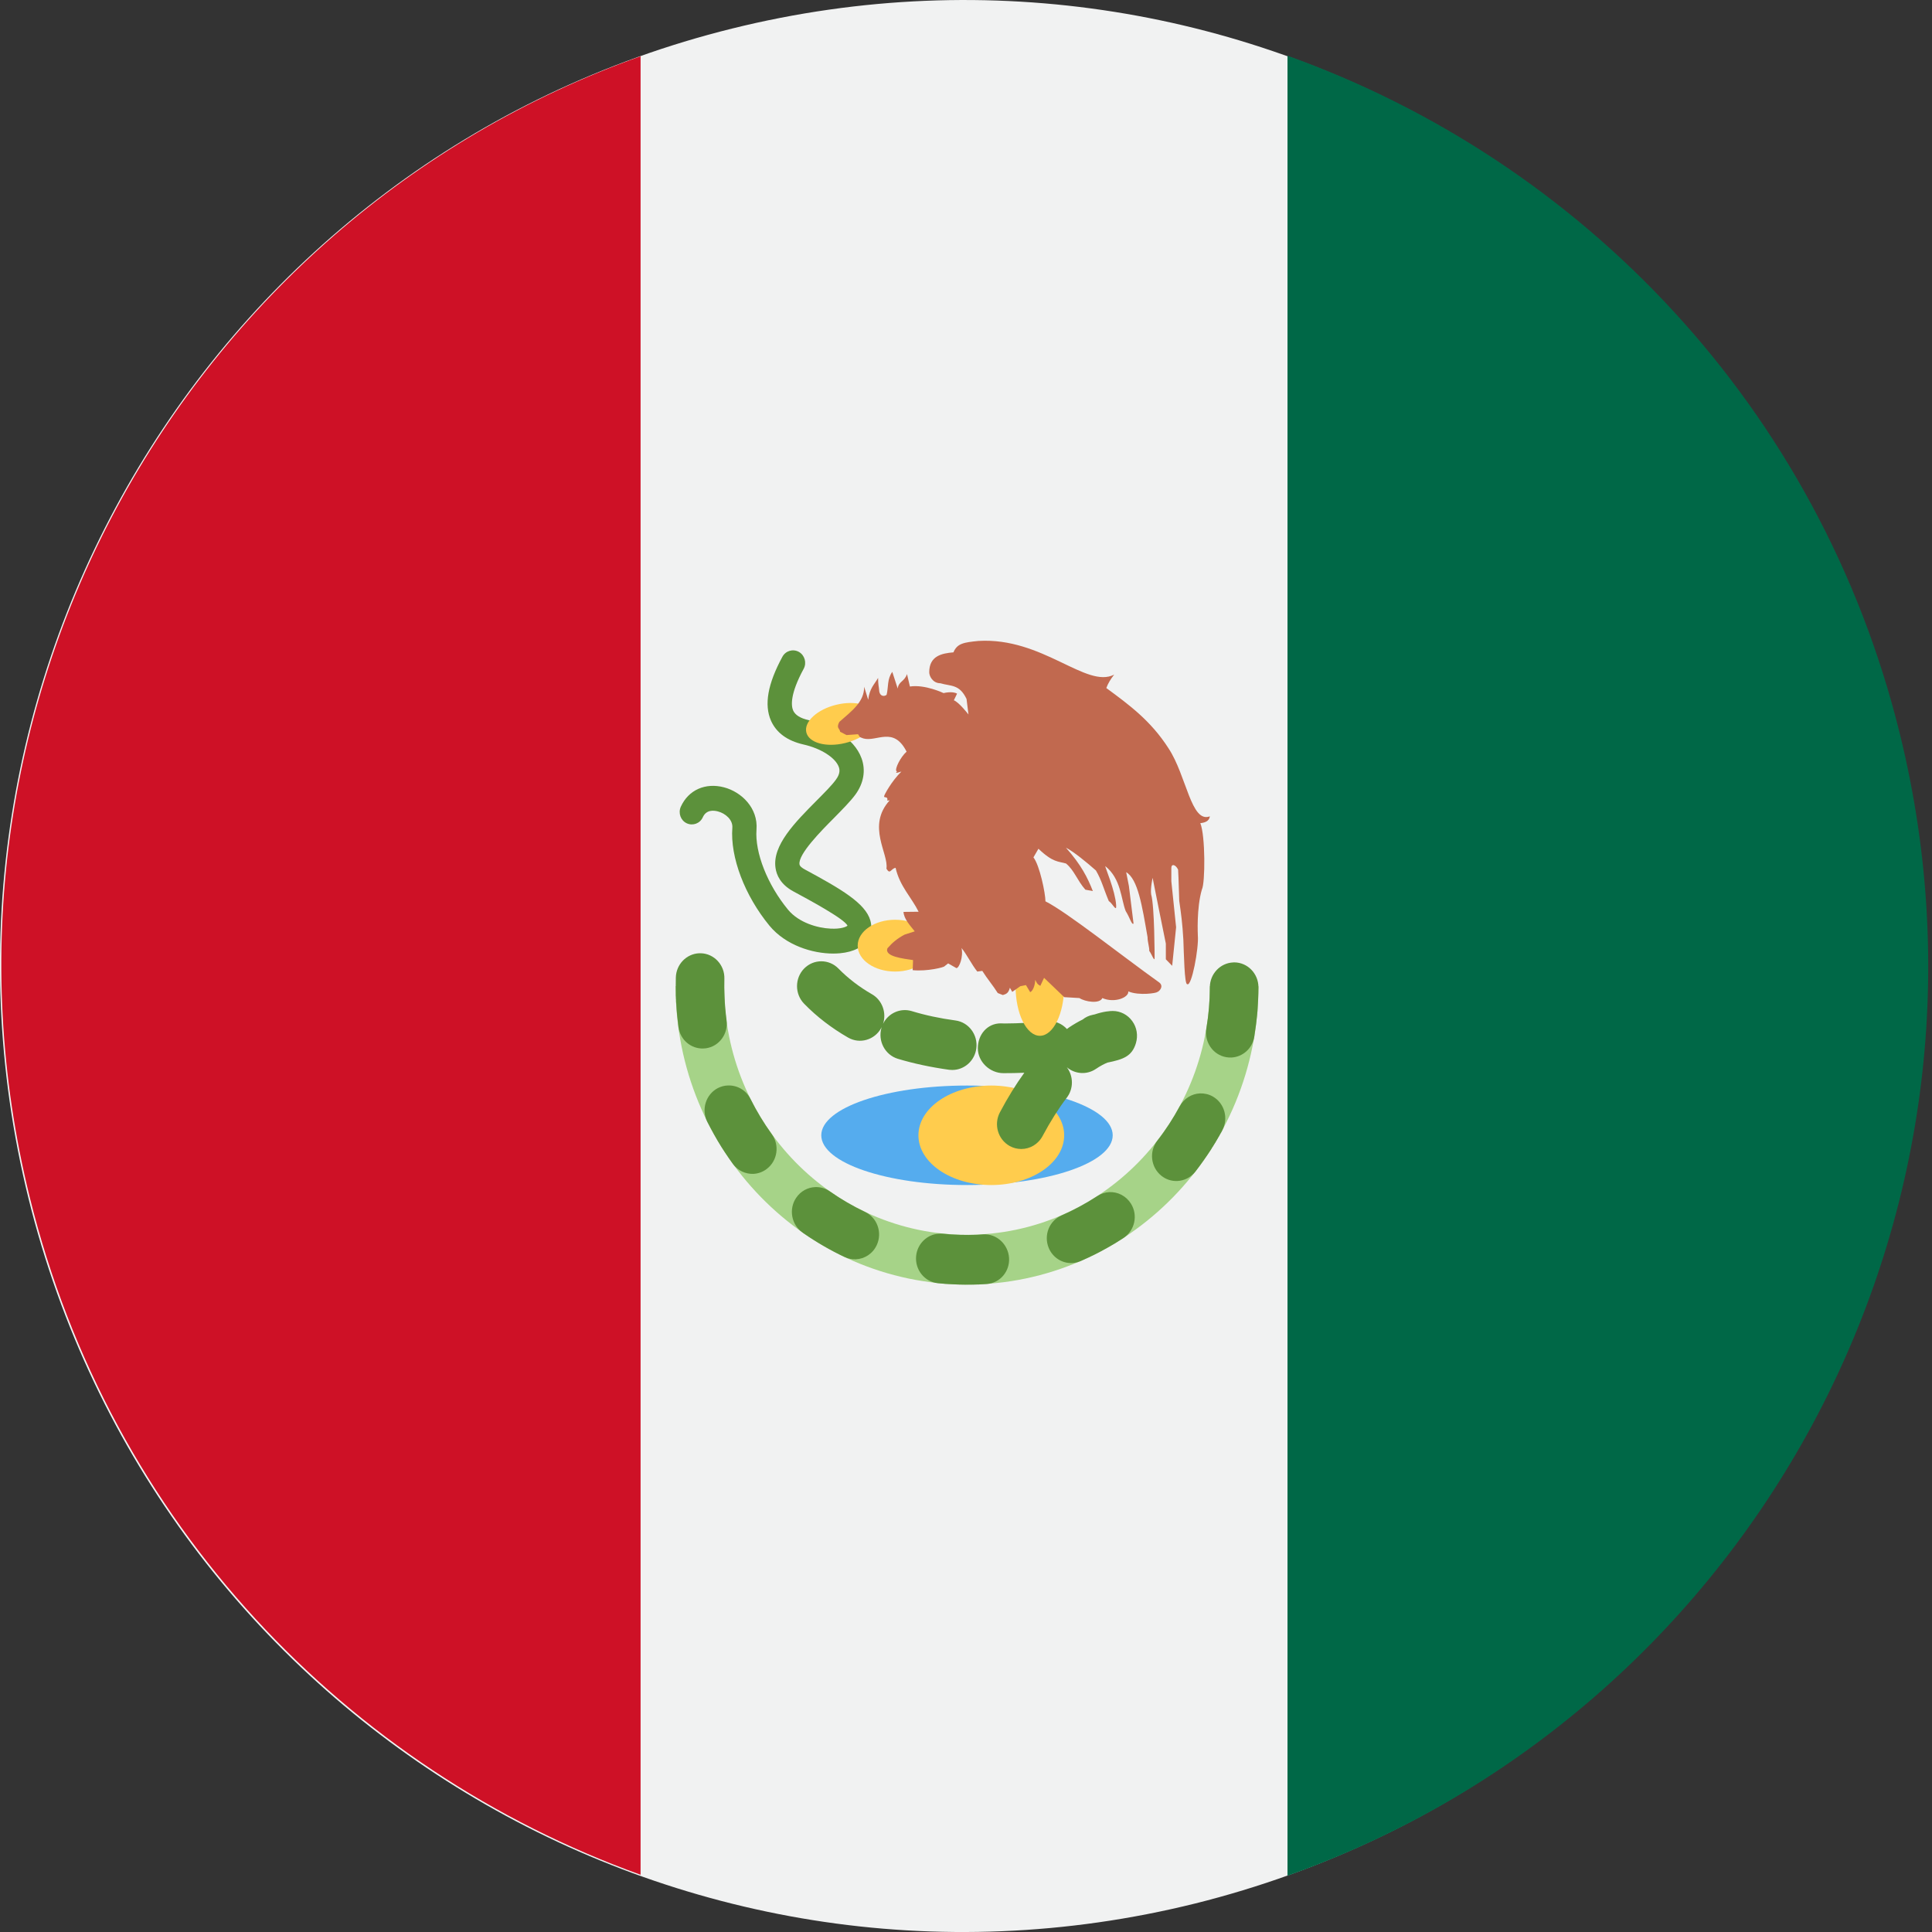 <?xml version="1.0" encoding="UTF-8"?>
<svg width="32px" height="32px" viewBox="0 0 32 32" version="1.1" xmlns="http://www.w3.org/2000/svg" xmlns:xlink="http://www.w3.org/1999/xlink">
    <rect x="0" y="0" width="32" height="32" fill="#333333" stroke="none"/>
    <!-- Generator: Sketch 50.2 (55047) - http://www.bohemiancoding.com/sketch -->
    <title>mexico@1x</title>
    <desc>Created with Sketch.</desc>
    <defs></defs>
    <g id="flags" stroke="none" stroke-width="1" fill="none" fill-rule="evenodd">
        <g id="mexico" transform="translate(16, 16) scale(-1, 1) translate(-16, -16) " fill-rule="nonzero">
            <path d="M0.552,12.156 C2.669,3.576 11.316,-1.65 19.875,0.473 C28.433,2.595 33.646,11.265 31.529,19.845 C29.411,28.417 20.764,33.651 12.205,31.528 C3.655,29.397 -1.566,20.728 0.552,12.156" id="Shape" fill="#F1F2F2"></path>
            <g id="Group" transform="translate(0, 0.891)">
                <path d="M10.675,0.032 C5.802,1.774 1.867,5.849 0.533,11.261 C-1.455,19.322 3.03,27.463 10.675,30.177 L10.675,0.032 Z" id="Shape" fill="#006847"></path>
                <path d="M21.39,0.041 L21.39,30.161 C26.246,28.411 30.174,24.344 31.507,18.941 C33.495,10.896 29.018,2.763 21.39,0.041" id="Shape" fill="#CE1126"></path>
            </g>
            <g transform="translate(16, 16) scale(-1, 1) translate(-16, -16) translate(11.152, 10.613)" id="Group">
                <g transform="translate(4.848, 5.387) scale(-1, 1) rotate(-180) translate(-4.848, -5.387) ">
                    <g id="Shape">
                        <g>
                            <path d="M8.887,5.054 C8.887,2.779 7.087,0.935 4.865,0.935 C2.643,0.935 0.842,2.779 0.842,5.054 L0.038,5.054 C0.038,2.324 2.199,0.111 4.865,0.111 C7.531,0.111 9.692,2.324 9.692,5.054 L8.887,5.054 Z" fill="#A6D388"></path>
                            <g transform="translate(0, 0.043)" fill="#5C913B">
                                <path d="M1.279,3.141 C1.205,3.29 1.055,3.372 0.903,3.365 C0.847,3.364 0.791,3.348 0.738,3.322 C0.54,3.219 0.461,2.97 0.561,2.767 C0.635,2.622 0.714,2.479 0.8,2.342 C0.8,2.342 0.8,2.342 0.8,2.341 C0.801,2.34 0.802,2.338 0.804,2.337 C0.806,2.333 0.808,2.331 0.81,2.327 C0.81,2.327 0.81,2.327 0.81,2.327 C0.812,2.325 0.812,2.323 0.813,2.322 C0.813,2.321 0.813,2.321 0.814,2.32 C0.815,2.318 0.816,2.317 0.817,2.316 C0.817,2.315 0.817,2.316 0.817,2.315 C0.818,2.314 0.82,2.313 0.821,2.311 L0.821,2.309 C0.821,2.308 0.823,2.306 0.824,2.305 C0.824,2.304 0.824,2.304 0.824,2.304 C0.825,2.303 0.826,2.301 0.827,2.3 C0.827,2.299 0.827,2.299 0.828,2.299 C0.829,2.298 0.829,2.297 0.83,2.295 C0.83,2.294 0.831,2.294 0.832,2.293 C0.833,2.292 0.834,2.291 0.834,2.29 C0.834,2.29 0.834,2.289 0.835,2.288 C0.836,2.286 0.837,2.285 0.838,2.284 C0.838,2.284 0.838,2.284 0.838,2.283 C0.839,2.282 0.84,2.281 0.841,2.28 C0.841,2.279 0.841,2.277 0.843,2.276 C0.843,2.275 0.843,2.275 0.843,2.274 C0.844,2.272 0.845,2.271 0.846,2.27 C0.846,2.269 0.847,2.269 0.847,2.269 C0.849,2.267 0.85,2.263 0.853,2.261 C0.853,2.26 0.854,2.26 0.854,2.26 C0.854,2.257 0.856,2.256 0.858,2.254 L0.858,2.253 C0.899,2.19 0.942,2.129 0.987,2.066 C1.069,1.953 1.198,1.897 1.326,1.901 C1.403,1.905 1.481,1.931 1.548,1.983 C1.726,2.118 1.764,2.376 1.631,2.559 C1.498,2.743 1.38,2.939 1.279,3.141"></path>
                                <path d="M0.882,4.446 C0.866,4.574 0.853,4.705 0.849,4.839 C0.844,4.937 0.844,5.035 0.846,5.132 C0.853,5.358 0.678,5.549 0.456,5.555 C0.446,5.555 0.437,5.555 0.427,5.555 C0.218,5.545 0.048,5.372 0.042,5.154 C0.04,5.069 0.04,4.984 0.042,4.898 C0.042,4.894 0.042,4.891 0.042,4.887 L0.042,4.886 C0.042,4.885 0.042,4.883 0.042,4.881 L0.042,4.881 C0.042,4.877 0.042,4.874 0.042,4.871 L0.042,4.87 L0.042,4.865 C0.042,4.863 0.042,4.861 0.042,4.859 L0.042,4.858 C0.042,4.857 0.042,4.856 0.043,4.854 C0.042,4.854 0.042,4.854 0.042,4.853 C0.042,4.851 0.043,4.849 0.042,4.848 C0.042,4.846 0.043,4.844 0.043,4.843 C0.043,4.842 0.042,4.842 0.042,4.841 C0.042,4.84 0.043,4.839 0.043,4.838 L0.043,4.837 C0.043,4.835 0.044,4.834 0.044,4.832 L0.044,4.831 C0.043,4.83 0.044,4.828 0.044,4.827 L0.044,4.826 C0.044,4.824 0.044,4.822 0.044,4.821 L0.044,4.821 C0.044,4.819 0.044,4.817 0.044,4.815 L0.044,4.814 C0.044,4.812 0.044,4.812 0.044,4.81 L0.044,4.808 L0.044,4.803 C0.044,4.803 0.045,4.802 0.045,4.8 L0.045,4.799 C0.045,4.798 0.046,4.797 0.046,4.797 C0.045,4.796 0.045,4.795 0.045,4.795 L0.045,4.793 C0.046,4.792 0.046,4.792 0.046,4.791 L0.046,4.788 C0.046,4.788 0.046,4.788 0.046,4.787 C0.046,4.787 0.046,4.785 0.046,4.784 L0.046,4.783 C0.046,4.782 0.046,4.781 0.046,4.78 L0.046,4.779 L0.046,4.776 L0.046,4.775 L0.046,4.773 C0.046,4.772 0.046,4.771 0.046,4.771 L0.046,4.769 L0.046,4.768 C0.046,4.767 0.046,4.766 0.046,4.765 L0.046,4.764 C0.046,4.763 0.046,4.762 0.046,4.76 L0.046,4.76 C0.046,4.759 0.046,4.758 0.046,4.756 C0.047,4.75 0.047,4.745 0.047,4.74 C0.047,4.737 0.047,4.736 0.048,4.733 L0.048,4.732 C0.048,4.732 0.048,4.73 0.048,4.729 L0.048,4.728 L0.048,4.725 L0.049,4.724 C0.056,4.592 0.069,4.46 0.086,4.331 C0.115,4.119 0.296,3.969 0.5,3.978 C0.513,3.978 0.526,3.979 0.539,3.981 C0.759,4.011 0.913,4.22 0.882,4.446"></path>
                                <path d="M5.138,0.9 C5.137,0.899 5.135,0.899 5.133,0.899 L5.034,0.892 C4.843,0.885 4.65,0.89 4.462,0.91 C4.443,0.912 4.424,0.912 4.405,0.911 C4.208,0.903 4.042,0.746 4.022,0.541 C4,0.314 4.161,0.113 4.381,0.09 C4.415,0.087 4.448,0.084 4.482,0.081 C4.483,0.08 4.484,0.08 4.485,0.08 C4.485,0.08 4.486,0.08 4.487,0.081 C4.487,0.081 4.488,0.081 4.489,0.08 L4.491,0.08 C4.492,0.08 4.494,0.08 4.495,0.079 L4.498,0.079 L4.5,0.079 C4.501,0.079 4.502,0.079 4.503,0.078 L4.504,0.078 C4.506,0.079 4.508,0.079 4.509,0.079 C4.51,0.078 4.51,0.078 4.511,0.078 L4.514,0.078 L4.516,0.078 C4.517,0.078 4.519,0.078 4.52,0.078 C4.522,0.078 4.524,0.077 4.524,0.077 L4.526,0.077 C4.528,0.078 4.529,0.078 4.531,0.077 L4.536,0.077 C4.537,0.077 4.539,0.076 4.54,0.076 C4.545,0.075 4.548,0.076 4.552,0.076 C4.673,0.068 4.796,0.064 4.921,0.066 C4.927,0.066 4.931,0.065 4.937,0.066 L4.938,0.066 L4.948,0.066 L4.948,0.066 L4.953,0.066 C4.956,0.066 4.957,0.067 4.959,0.067 C4.96,0.066 4.962,0.066 4.964,0.066 L4.964,0.066 L4.975,0.066 L4.976,0.066 C4.976,0.067 4.978,0.067 4.98,0.067 L4.98,0.067 L4.986,0.067 C4.988,0.068 4.988,0.068 4.99,0.067 L4.992,0.067 L4.997,0.067 C4.998,0.068 5,0.068 5.001,0.068 L5.003,0.068 C5.004,0.068 5.005,0.067 5.007,0.067 C5.007,0.067 5.007,0.068 5.008,0.068 C5.009,0.068 5.011,0.068 5.013,0.067 L5.013,0.067 C5.015,0.067 5.016,0.067 5.017,0.068 L5.019,0.068 L5.023,0.068 L5.024,0.068 C5.025,0.068 5.027,0.068 5.029,0.069 L5.029,0.069 L5.033,0.069 L5.035,0.068 C5.037,0.068 5.038,0.069 5.04,0.069 L5.041,0.069 L5.045,0.069 L5.046,0.069 C5.047,0.069 5.049,0.069 5.05,0.069 L5.051,0.069 L5.056,0.069 L5.057,0.069 L5.061,0.069 L5.062,0.069 L5.066,0.069 C5.068,0.069 5.07,0.07 5.071,0.07 L5.074,0.07 L5.075,0.07 C5.076,0.07 5.078,0.07 5.078,0.071 L5.079,0.071 C5.08,0.071 5.082,0.07 5.082,0.07 L5.083,0.07 L5.086,0.07 C5.088,0.07 5.089,0.071 5.091,0.071 L5.095,0.071 C5.128,0.072 5.163,0.075 5.197,0.077 C5.413,0.095 5.576,0.287 5.561,0.51 C5.546,0.734 5.358,0.909 5.138,0.9"></path>
                                <path d="M3.176,1.271 C2.974,1.367 2.778,1.481 2.594,1.61 C2.52,1.663 2.433,1.685 2.35,1.682 C2.228,1.677 2.109,1.616 2.034,1.503 C1.909,1.317 1.956,1.059 2.138,0.931 C2.139,0.93 2.139,0.93 2.139,0.93 C2.141,0.93 2.142,0.929 2.144,0.928 C2.145,0.926 2.147,0.924 2.149,0.923 L2.149,0.923 C2.151,0.922 2.153,0.921 2.154,0.919 C2.156,0.918 2.158,0.917 2.159,0.915 L2.16,0.915 C2.374,0.767 2.601,0.636 2.837,0.524 C2.897,0.495 2.96,0.484 3.023,0.486 C3.169,0.493 3.305,0.579 3.371,0.724 C3.465,0.93 3.377,1.176 3.176,1.271"></path>
                                <path d="M7.223,1.599 C7.154,1.596 7.085,1.574 7.023,1.533 C6.836,1.411 6.636,1.303 6.433,1.214 C6.228,1.127 6.131,0.886 6.218,0.675 C6.285,0.513 6.442,0.417 6.604,0.424 C6.651,0.425 6.698,0.437 6.743,0.455 C6.78,0.472 6.815,0.487 6.851,0.504 L6.853,0.504 C6.854,0.505 6.856,0.506 6.857,0.508 C6.857,0.508 6.859,0.508 6.859,0.508 C6.861,0.508 6.861,0.509 6.862,0.51 C6.864,0.509 6.864,0.509 6.865,0.51 C6.867,0.51 6.867,0.512 6.869,0.512 C6.869,0.513 6.87,0.513 6.87,0.513 C6.871,0.513 6.873,0.514 6.874,0.514 C6.875,0.515 6.876,0.515 6.876,0.515 C6.877,0.517 6.878,0.517 6.878,0.517 C6.88,0.518 6.881,0.518 6.882,0.518 C6.883,0.518 6.884,0.519 6.885,0.519 C6.886,0.52 6.887,0.521 6.889,0.521 C6.89,0.522 6.89,0.522 6.891,0.522 C6.892,0.522 6.893,0.523 6.895,0.523 L6.896,0.524 C6.899,0.526 6.899,0.527 6.9,0.527 C6.9,0.527 6.902,0.527 6.902,0.527 C6.903,0.528 6.905,0.529 6.906,0.53 L6.907,0.53 C6.909,0.531 6.911,0.531 6.912,0.532 C6.914,0.533 6.916,0.534 6.917,0.535 L6.919,0.536 C6.92,0.536 6.921,0.537 6.923,0.538 C6.924,0.538 6.924,0.538 6.924,0.539 C6.926,0.539 6.928,0.54 6.929,0.541 C6.93,0.541 6.93,0.541 6.93,0.542 C6.932,0.543 6.934,0.542 6.936,0.543 C6.937,0.544 6.938,0.545 6.94,0.546 C6.94,0.546 6.94,0.547 6.942,0.547 C6.942,0.548 6.944,0.549 6.945,0.549 L6.947,0.549 C6.949,0.55 6.95,0.552 6.952,0.552 C6.955,0.553 6.957,0.553 6.958,0.554 C6.96,0.555 6.961,0.556 6.963,0.557 L6.964,0.557 C6.965,0.558 6.968,0.559 6.969,0.56 C6.969,0.56 6.969,0.561 6.97,0.561 C6.973,0.563 6.977,0.564 6.981,0.566 C6.982,0.567 6.984,0.568 6.986,0.568 C6.99,0.571 6.994,0.573 6.998,0.575 C6.999,0.576 7.002,0.577 7.004,0.577 C7.006,0.578 7.006,0.579 7.008,0.58 L7.009,0.58 C7.012,0.582 7.016,0.584 7.02,0.586 L7.02,0.587 C7.022,0.587 7.024,0.587 7.025,0.588 L7.026,0.588 C7.032,0.592 7.037,0.594 7.043,0.598 C7.044,0.599 7.046,0.6 7.048,0.6 C7.052,0.602 7.055,0.604 7.059,0.606 C7.062,0.608 7.063,0.609 7.065,0.61 L7.066,0.61 C7.067,0.61 7.068,0.611 7.072,0.611 C7.072,0.614 7.074,0.615 7.076,0.615 C7.077,0.616 7.08,0.617 7.082,0.618 C7.084,0.62 7.085,0.62 7.087,0.621 C7.091,0.623 7.095,0.625 7.098,0.626 L7.099,0.626 C7.1,0.627 7.103,0.629 7.104,0.63 C7.104,0.63 7.104,0.63 7.105,0.63 C7.106,0.631 7.107,0.632 7.109,0.633 L7.109,0.633 C7.112,0.634 7.113,0.635 7.115,0.636 C7.117,0.637 7.118,0.638 7.12,0.639 L7.121,0.639 C7.123,0.64 7.125,0.641 7.126,0.642 L7.126,0.643 C7.129,0.644 7.13,0.644 7.132,0.645 L7.133,0.646 C7.134,0.647 7.136,0.648 7.137,0.648 L7.137,0.649 C7.139,0.649 7.14,0.65 7.141,0.651 L7.143,0.652 C7.145,0.652 7.145,0.653 7.146,0.653 C7.148,0.653 7.149,0.655 7.149,0.655 C7.15,0.655 7.151,0.655 7.153,0.657 C7.154,0.657 7.154,0.657 7.154,0.657 C7.155,0.658 7.157,0.659 7.158,0.66 C7.159,0.66 7.159,0.66 7.16,0.661 C7.162,0.661 7.163,0.662 7.165,0.662 C7.164,0.663 7.165,0.663 7.166,0.663 C7.166,0.664 7.168,0.665 7.17,0.666 C7.17,0.666 7.17,0.666 7.172,0.666 C7.172,0.666 7.173,0.668 7.174,0.669 C7.174,0.67 7.176,0.67 7.176,0.67 C7.178,0.671 7.179,0.671 7.181,0.672 C7.181,0.672 7.181,0.673 7.183,0.673 C7.183,0.675 7.184,0.675 7.186,0.675 C7.187,0.675 7.187,0.675 7.188,0.676 C7.189,0.676 7.19,0.677 7.191,0.678 C7.192,0.678 7.193,0.679 7.194,0.68 C7.195,0.68 7.195,0.681 7.197,0.681 C7.198,0.682 7.199,0.682 7.2,0.683 C7.2,0.684 7.202,0.684 7.202,0.685 C7.203,0.685 7.204,0.686 7.204,0.687 C7.205,0.687 7.207,0.687 7.208,0.687 C7.208,0.687 7.209,0.689 7.211,0.689 C7.211,0.689 7.212,0.689 7.212,0.689 C7.214,0.69 7.214,0.691 7.216,0.691 C7.216,0.692 7.217,0.693 7.219,0.694 L7.221,0.694 C7.222,0.695 7.222,0.695 7.224,0.696 C7.225,0.698 7.226,0.698 7.227,0.699 C7.228,0.699 7.229,0.699 7.229,0.7 C7.231,0.699 7.232,0.7 7.234,0.701 C7.234,0.701 7.235,0.703 7.235,0.703 C7.237,0.703 7.237,0.703 7.238,0.704 C7.238,0.705 7.24,0.705 7.24,0.706 C7.241,0.707 7.242,0.707 7.242,0.708 C7.243,0.708 7.244,0.709 7.246,0.709 C7.247,0.71 7.247,0.711 7.249,0.712 C7.251,0.712 7.251,0.713 7.251,0.713 C7.252,0.713 7.255,0.713 7.257,0.715 C7.255,0.716 7.255,0.716 7.257,0.716 C7.257,0.717 7.259,0.717 7.26,0.718 C7.263,0.719 7.264,0.72 7.266,0.721 C7.267,0.721 7.267,0.721 7.268,0.723 C7.269,0.723 7.271,0.724 7.273,0.724 L7.273,0.725 C7.276,0.727 7.278,0.728 7.282,0.73 C7.284,0.731 7.287,0.733 7.288,0.734 C7.293,0.737 7.298,0.741 7.305,0.743 L7.305,0.743 C7.356,0.774 7.408,0.807 7.457,0.839 C7.644,0.964 7.7,1.216 7.58,1.408 C7.499,1.537 7.361,1.605 7.223,1.599"></path>
                                <path d="M9.291,5.404 C9.285,5.403 9.278,5.404 9.273,5.403 C9.059,5.394 8.888,5.213 8.887,4.993 C8.887,4.764 8.867,4.534 8.829,4.31 C8.791,4.086 8.939,3.872 9.157,3.834 C9.186,3.829 9.215,3.827 9.242,3.828 C9.428,3.836 9.59,3.975 9.623,4.171 L9.623,4.175 L9.623,4.177 C9.623,4.177 9.624,4.178 9.624,4.179 C9.624,4.18 9.624,4.18 9.623,4.18 C9.623,4.182 9.623,4.182 9.624,4.182 L9.624,4.183 C9.624,4.184 9.624,4.185 9.625,4.185 L9.625,4.187 C9.625,4.188 9.625,4.188 9.626,4.189 L9.626,4.192 L9.626,4.193 L9.626,4.195 L9.626,4.196 C9.627,4.197 9.627,4.199 9.627,4.199 L9.627,4.2 L9.627,4.204 C9.644,4.311 9.659,4.418 9.669,4.526 C9.669,4.526 9.668,4.526 9.668,4.526 C9.669,4.527 9.669,4.529 9.669,4.529 L9.669,4.53 C9.669,4.531 9.669,4.532 9.67,4.533 L9.67,4.537 L9.67,4.541 L9.67,4.542 C9.67,4.543 9.671,4.544 9.672,4.545 L9.672,4.545 C9.672,4.545 9.671,4.547 9.671,4.548 L9.671,4.55 C9.672,4.55 9.672,4.551 9.672,4.552 L9.672,4.555 C9.672,4.555 9.672,4.556 9.673,4.556 C9.673,4.557 9.672,4.558 9.672,4.559 L9.672,4.559 L9.672,4.561 C9.673,4.562 9.673,4.563 9.673,4.564 L9.673,4.565 L9.673,4.567 L9.673,4.569 C9.673,4.573 9.674,4.576 9.673,4.578 L9.673,4.579 C9.673,4.58 9.675,4.581 9.675,4.582 L9.675,4.582 C9.684,4.717 9.691,4.853 9.692,4.99 C9.692,5.218 9.513,5.403 9.291,5.404"></path>
                                <path d="M8.935,3.183 C8.868,3.221 8.795,3.236 8.724,3.234 C8.588,3.228 8.459,3.151 8.388,3.021 C8.281,2.822 8.156,2.629 8.016,2.45 C7.878,2.272 7.908,2.013 8.081,1.872 C8.161,1.807 8.255,1.779 8.349,1.783 C8.461,1.788 8.571,1.841 8.647,1.938 C8.74,2.059 8.828,2.184 8.912,2.313 C8.914,2.318 8.918,2.324 8.92,2.329 L8.921,2.33 C8.922,2.332 8.923,2.333 8.924,2.335 L8.924,2.336 C8.926,2.337 8.926,2.339 8.928,2.341 C8.929,2.342 8.931,2.344 8.931,2.346 L8.932,2.345 C8.932,2.346 8.933,2.348 8.935,2.35 L8.935,2.351 C8.936,2.352 8.937,2.355 8.937,2.356 C8.939,2.356 8.939,2.357 8.939,2.357 C8.94,2.359 8.94,2.36 8.942,2.362 L8.942,2.363 C8.944,2.364 8.944,2.365 8.945,2.367 C8.945,2.367 8.945,2.367 8.945,2.368 C8.946,2.369 8.948,2.371 8.949,2.373 C8.949,2.373 8.949,2.373 8.949,2.374 C8.95,2.376 8.951,2.376 8.951,2.378 C8.952,2.378 8.952,2.378 8.953,2.379 C8.953,2.38 8.954,2.382 8.954,2.383 L8.956,2.383 C8.956,2.385 8.957,2.386 8.957,2.388 C8.957,2.388 8.958,2.389 8.958,2.39 C8.96,2.391 8.961,2.393 8.961,2.393 C8.961,2.394 8.962,2.395 8.962,2.395 C8.963,2.397 8.963,2.398 8.965,2.399 C8.965,2.4 8.965,2.401 8.965,2.402 C8.967,2.402 8.967,2.403 8.969,2.404 C8.969,2.405 8.969,2.406 8.97,2.407 L8.97,2.41 C8.972,2.411 8.972,2.411 8.973,2.411 C8.974,2.412 8.974,2.413 8.975,2.415 C8.975,2.416 8.976,2.416 8.976,2.416 C8.976,2.418 8.978,2.419 8.978,2.421 C8.978,2.422 8.979,2.422 8.98,2.423 C8.98,2.424 8.982,2.425 8.982,2.426 C8.982,2.427 8.983,2.428 8.983,2.429 C8.983,2.43 8.983,2.431 8.985,2.431 C8.985,2.432 8.985,2.433 8.986,2.434 C8.987,2.435 8.987,2.436 8.988,2.438 C8.988,2.439 8.989,2.44 8.989,2.44 C8.989,2.441 8.99,2.442 8.99,2.443 C8.99,2.444 8.991,2.445 8.992,2.445 C8.994,2.445 8.994,2.446 8.994,2.447 C8.995,2.448 8.995,2.449 8.995,2.45 C8.995,2.451 8.997,2.452 8.997,2.453 C8.997,2.454 8.999,2.455 8.999,2.456 C9,2.457 9.001,2.459 9.002,2.459 C9.001,2.46 9.002,2.461 9.002,2.462 C9.002,2.463 9.003,2.464 9.003,2.464 C9.004,2.465 9.005,2.467 9.006,2.468 C9.007,2.469 9.007,2.469 9.008,2.47 L9.008,2.473 C9.01,2.474 9.01,2.475 9.011,2.477 L9.011,2.479 C9.013,2.479 9.014,2.48 9.014,2.482 C9.015,2.482 9.015,2.483 9.015,2.483 C9.016,2.484 9.016,2.485 9.017,2.486 C9.018,2.487 9.019,2.487 9.019,2.49 C9.019,2.491 9.021,2.492 9.021,2.492 L9.021,2.494 C9.022,2.496 9.022,2.496 9.023,2.498 C9.023,2.499 9.023,2.5 9.025,2.501 C9.025,2.501 9.026,2.502 9.026,2.503 C9.027,2.505 9.028,2.505 9.028,2.506 C9.028,2.507 9.029,2.509 9.03,2.51 C9.03,2.511 9.031,2.511 9.032,2.512 C9.032,2.513 9.032,2.514 9.033,2.515 C9.033,2.515 9.033,2.516 9.035,2.516 C9.035,2.518 9.036,2.52 9.036,2.52 L9.038,2.522 C9.038,2.524 9.039,2.525 9.04,2.527 C9.04,2.527 9.04,2.527 9.041,2.528 C9.041,2.529 9.042,2.53 9.043,2.531 C9.044,2.532 9.044,2.532 9.045,2.533 C9.045,2.535 9.045,2.536 9.046,2.537 C9.046,2.538 9.048,2.539 9.048,2.539 C9.048,2.54 9.049,2.542 9.049,2.544 C9.051,2.544 9.049,2.545 9.049,2.545 C9.051,2.547 9.052,2.548 9.053,2.549 C9.054,2.549 9.053,2.549 9.053,2.55 C9.053,2.551 9.055,2.553 9.056,2.554 C9.056,2.554 9.055,2.555 9.056,2.555 C9.057,2.557 9.058,2.558 9.058,2.56 L9.06,2.562 C9.06,2.563 9.062,2.565 9.062,2.567 L9.062,2.567 C9.063,2.569 9.065,2.57 9.066,2.572 C9.066,2.573 9.068,2.575 9.068,2.577 L9.068,2.577 C9.07,2.58 9.07,2.581 9.071,2.582 C9.071,2.583 9.073,2.583 9.073,2.583 C9.079,2.596 9.086,2.61 9.093,2.622 C9.199,2.822 9.13,3.072 8.935,3.183"></path>
                            </g>
                            <path d="M7.278,2.583 C7.278,2.127 6.198,1.759 4.865,1.759 C3.532,1.759 2.451,2.127 2.451,2.583 C2.451,3.038 3.532,3.407 4.865,3.407 C6.198,3.407 7.278,3.038 7.278,2.583" fill="#55ACEE"></path>
                            <path d="M6.474,2.583 C6.474,2.127 5.933,1.759 5.267,1.759 C4.6,1.759 4.06,2.127 4.06,2.583 C4.06,3.038 4.6,3.407 5.267,3.407 C5.933,3.406 6.474,3.038 6.474,2.583" fill="#FFCC4D"></path>
                            <g transform="translate(0.071, 2.288)" fill="#5C913B">
                                <path d="M4.55,1.377 C4.533,1.377 4.515,1.378 4.498,1.38 C4.197,1.422 3.911,1.483 3.648,1.562 C3.435,1.627 3.314,1.857 3.377,2.075 C3.379,2.081 3.381,2.086 3.382,2.09 C3.379,2.084 3.376,2.078 3.373,2.072 C3.264,1.874 3.019,1.802 2.825,1.913 C2.552,2.07 2.306,2.258 2.096,2.474 C1.939,2.635 1.939,2.896 2.096,3.057 C2.253,3.217 2.508,3.217 2.664,3.057 C2.823,2.895 3.009,2.752 3.218,2.632 C3.39,2.534 3.464,2.324 3.403,2.141 C3.488,2.316 3.687,2.409 3.878,2.352 C4.1,2.284 4.343,2.232 4.602,2.197 C4.822,2.168 4.977,1.96 4.948,1.735 C4.922,1.529 4.749,1.377 4.55,1.377 M5.693,0.068 C5.627,0.068 5.561,0.084 5.5,0.118 C5.305,0.227 5.233,0.477 5.339,0.676 C5.467,0.918 5.603,1.138 5.743,1.331 C5.632,1.326 5.516,1.324 5.397,1.324 C5.175,1.324 4.973,1.509 4.973,1.737 C4.973,1.964 5.13,2.149 5.352,2.149 C5.359,2.149 5.411,2.148 5.418,2.147 C5.656,2.148 5.9,2.162 6.119,2.184 C6.246,2.197 6.368,2.144 6.449,2.055 C6.46,2.064 6.472,2.072 6.483,2.081 C6.564,2.135 6.64,2.179 6.71,2.213 C6.757,2.252 6.814,2.278 6.879,2.291 C6.889,2.293 6.899,2.295 6.908,2.297 C7.059,2.348 7.165,2.354 7.208,2.354 C7.335,2.354 7.455,2.292 7.531,2.186 C7.607,2.082 7.629,1.946 7.591,1.82 C7.525,1.601 7.379,1.552 7.12,1.499 C7.072,1.48 7.006,1.447 6.928,1.394 C6.777,1.292 6.581,1.308 6.447,1.422 C6.557,1.277 6.562,1.067 6.445,0.916 C6.309,0.738 6.175,0.525 6.046,0.284 C5.973,0.146 5.835,0.068 5.693,0.068"></path>
                                <path d="M2.578,3.305 C2.235,3.305 1.792,3.441 1.523,3.765 C1.112,4.264 0.869,4.902 0.907,5.391 C0.916,5.521 0.792,5.627 0.669,5.659 C0.599,5.678 0.476,5.691 0.418,5.563 C0.371,5.459 0.252,5.416 0.151,5.463 C0.051,5.51 0.007,5.632 0.053,5.736 C0.179,6.015 0.46,6.14 0.77,6.058 C1.058,5.982 1.335,5.716 1.307,5.359 C1.278,4.978 1.488,4.445 1.83,4.031 C2.01,3.814 2.323,3.727 2.535,3.718 C2.708,3.709 2.796,3.749 2.814,3.767 C2.768,3.877 2.173,4.197 1.919,4.334 C1.702,4.451 1.638,4.61 1.622,4.723 C1.567,5.098 1.944,5.477 2.307,5.843 C2.435,5.972 2.557,6.094 2.622,6.185 C2.697,6.286 2.685,6.354 2.67,6.396 C2.614,6.55 2.374,6.703 2.085,6.768 C1.817,6.829 1.636,6.962 1.547,7.162 C1.431,7.427 1.493,7.773 1.736,8.221 C1.79,8.321 1.912,8.356 2.01,8.301 C2.106,8.246 2.142,8.12 2.088,8.021 C1.859,7.599 1.881,7.408 1.914,7.331 C1.948,7.255 2.034,7.202 2.172,7.171 C2.513,7.093 2.921,6.886 3.047,6.539 C3.119,6.34 3.083,6.127 2.945,5.938 C2.86,5.823 2.728,5.691 2.59,5.55 C2.382,5.341 1.995,4.951 2.019,4.783 C2.024,4.749 2.069,4.719 2.106,4.699 C2.71,4.373 3.111,4.139 3.193,3.852 C3.222,3.751 3.21,3.648 3.159,3.556 C3.081,3.417 2.919,3.331 2.689,3.31 C2.653,3.307 2.616,3.305 2.578,3.305"></path>
                            </g>
                            <g transform="translate(2.192, 4.171)" fill="#FFCC4D">
                                <path d="M4.282,0.883 C4.282,0.428 4.102,0.06 3.88,0.06 C3.657,0.06 3.477,0.428 3.477,0.883 C3.477,1.338 3.657,1.707 3.88,1.707 C4.102,1.707 4.282,1.338 4.282,0.883"></path>
                                <path d="M2.102,1.553 C2.102,1.316 1.825,1.124 1.482,1.124 C1.14,1.124 0.862,1.316 0.862,1.553 C0.862,1.79 1.14,1.982 1.482,1.982 C1.825,1.982 2.102,1.79 2.102,1.553"></path>
                                <path d="M1.152,5.364 C1.192,5.19 0.97,4.985 0.654,4.909 C0.34,4.832 0.051,4.912 0.011,5.087 C-0.03,5.262 0.192,5.467 0.508,5.543 C0.823,5.62 1.111,5.54 1.152,5.364"></path>
                            </g>
                            <path d="M8.511,5.087 C8.584,5.03 8.707,5.688 8.688,5.893 C8.688,5.907 8.664,6.343 8.755,6.654 C8.811,6.76 8.814,7.547 8.729,7.753 C8.796,7.76 8.877,7.781 8.887,7.866 C8.575,7.747 8.502,8.539 8.202,8.993 C7.91,9.449 7.549,9.714 7.172,9.991 C7.2,10.068 7.245,10.141 7.302,10.213 C6.84,9.976 6.119,10.835 5.054,10.771 C4.815,10.747 4.702,10.732 4.64,10.582 C4.441,10.566 4.239,10.52 4.239,10.252 C4.239,10.188 4.297,10.071 4.424,10.07 C4.598,10.018 4.739,10.058 4.857,9.81 L4.889,9.553 C4.889,9.553 4.733,9.755 4.647,9.788 L4.7,9.898 C4.62,9.945 4.477,9.907 4.477,9.907 C4.477,9.907 4.168,10.055 3.919,10.016 L3.871,10.222 C3.828,10.095 3.73,10.102 3.717,9.982 C3.689,10.068 3.653,10.175 3.627,10.259 C3.539,10.137 3.565,10.006 3.533,9.879 C3.499,9.85 3.43,9.848 3.412,9.93 C3.404,10.03 3.392,10.039 3.392,10.159 C3.329,10.047 3.253,9.992 3.228,9.797 L3.161,10.012 C3.164,9.759 2.951,9.608 2.75,9.43 C2.693,9.323 2.759,9.322 2.763,9.267 L2.869,9.212 L3.06,9.226 C3.091,9.186 3.066,9.183 3.148,9.156 C3.37,9.094 3.647,9.365 3.864,8.937 C3.765,8.851 3.664,8.651 3.696,8.613 C3.735,8.613 3.615,8.556 3.778,8.608 C3.608,8.44 3.494,8.219 3.494,8.206 C3.475,8.159 3.562,8.212 3.544,8.126 L3.584,8.131 C3.198,7.705 3.571,7.246 3.53,6.999 C3.594,6.892 3.602,7.001 3.682,7.013 C3.75,6.709 3.944,6.526 4.063,6.286 L3.813,6.283 C3.819,6.169 3.919,6.061 3.999,5.961 L3.831,5.907 C3.711,5.843 3.631,5.777 3.547,5.681 C3.491,5.542 3.815,5.509 3.971,5.485 L3.965,5.318 C4.209,5.294 4.491,5.368 4.491,5.382 L4.552,5.43 L4.689,5.352 C4.735,5.352 4.807,5.54 4.774,5.685 C4.862,5.577 4.947,5.403 5.035,5.295 L5.118,5.306 C5.194,5.183 5.298,5.061 5.374,4.939 L5.458,4.906 C5.507,4.922 5.549,4.929 5.575,5.027 L5.614,4.958 L5.747,5.052 L5.841,5.071 L5.911,4.954 C5.952,4.97 5.993,5.061 5.994,5.158 C6.036,5.073 6.047,5.08 6.079,5.058 L6.141,5.191 L6.475,4.871 L6.727,4.856 C6.818,4.794 7.064,4.755 7.106,4.856 C7.309,4.767 7.548,4.867 7.536,4.966 C7.722,4.89 8.01,4.941 8.01,4.954 C8.044,4.959 8.133,5.048 8.049,5.114 C7.432,5.554 6.516,6.283 6.164,6.458 C6.164,6.588 6.068,7.057 5.965,7.186 L6.048,7.329 C6.289,7.099 6.377,7.122 6.504,7.085 C6.641,6.974 6.689,6.805 6.825,6.651 L6.949,6.628 C6.863,6.848 6.758,7.06 6.503,7.347 C6.635,7.279 6.853,7.099 7,6.969 C7.097,6.803 7.125,6.671 7.213,6.463 C7.278,6.421 7.344,6.268 7.335,6.395 C7.319,6.635 7.154,7.015 7.154,7.042 C7.418,6.83 7.414,6.498 7.493,6.297 C7.56,6.194 7.594,6.058 7.623,6.09 L7.546,6.713 L7.501,6.941 C7.695,6.826 7.764,6.39 7.855,5.866 C7.855,5.783 7.888,5.691 7.883,5.638 C7.924,5.585 7.973,5.439 7.972,5.526 C7.972,5.526 7.972,6.377 7.915,6.572 C7.9,6.676 7.939,6.847 7.939,6.847 C8.01,6.494 8.085,6.11 8.158,5.758 L8.158,5.498 L8.263,5.39 C8.284,5.603 8.307,5.816 8.328,6.029 L8.249,6.791 L8.249,7.008 C8.248,7.085 8.318,7.071 8.361,6.984 C8.372,6.798 8.372,6.651 8.38,6.465 C8.411,6.252 8.432,6.096 8.448,5.825 C8.457,5.604 8.466,5.078 8.511,5.087" fill="#C1694F"></path>
                        </g>
                    </g>
                </g>
            </g>
        </g>
    </g>
</svg>